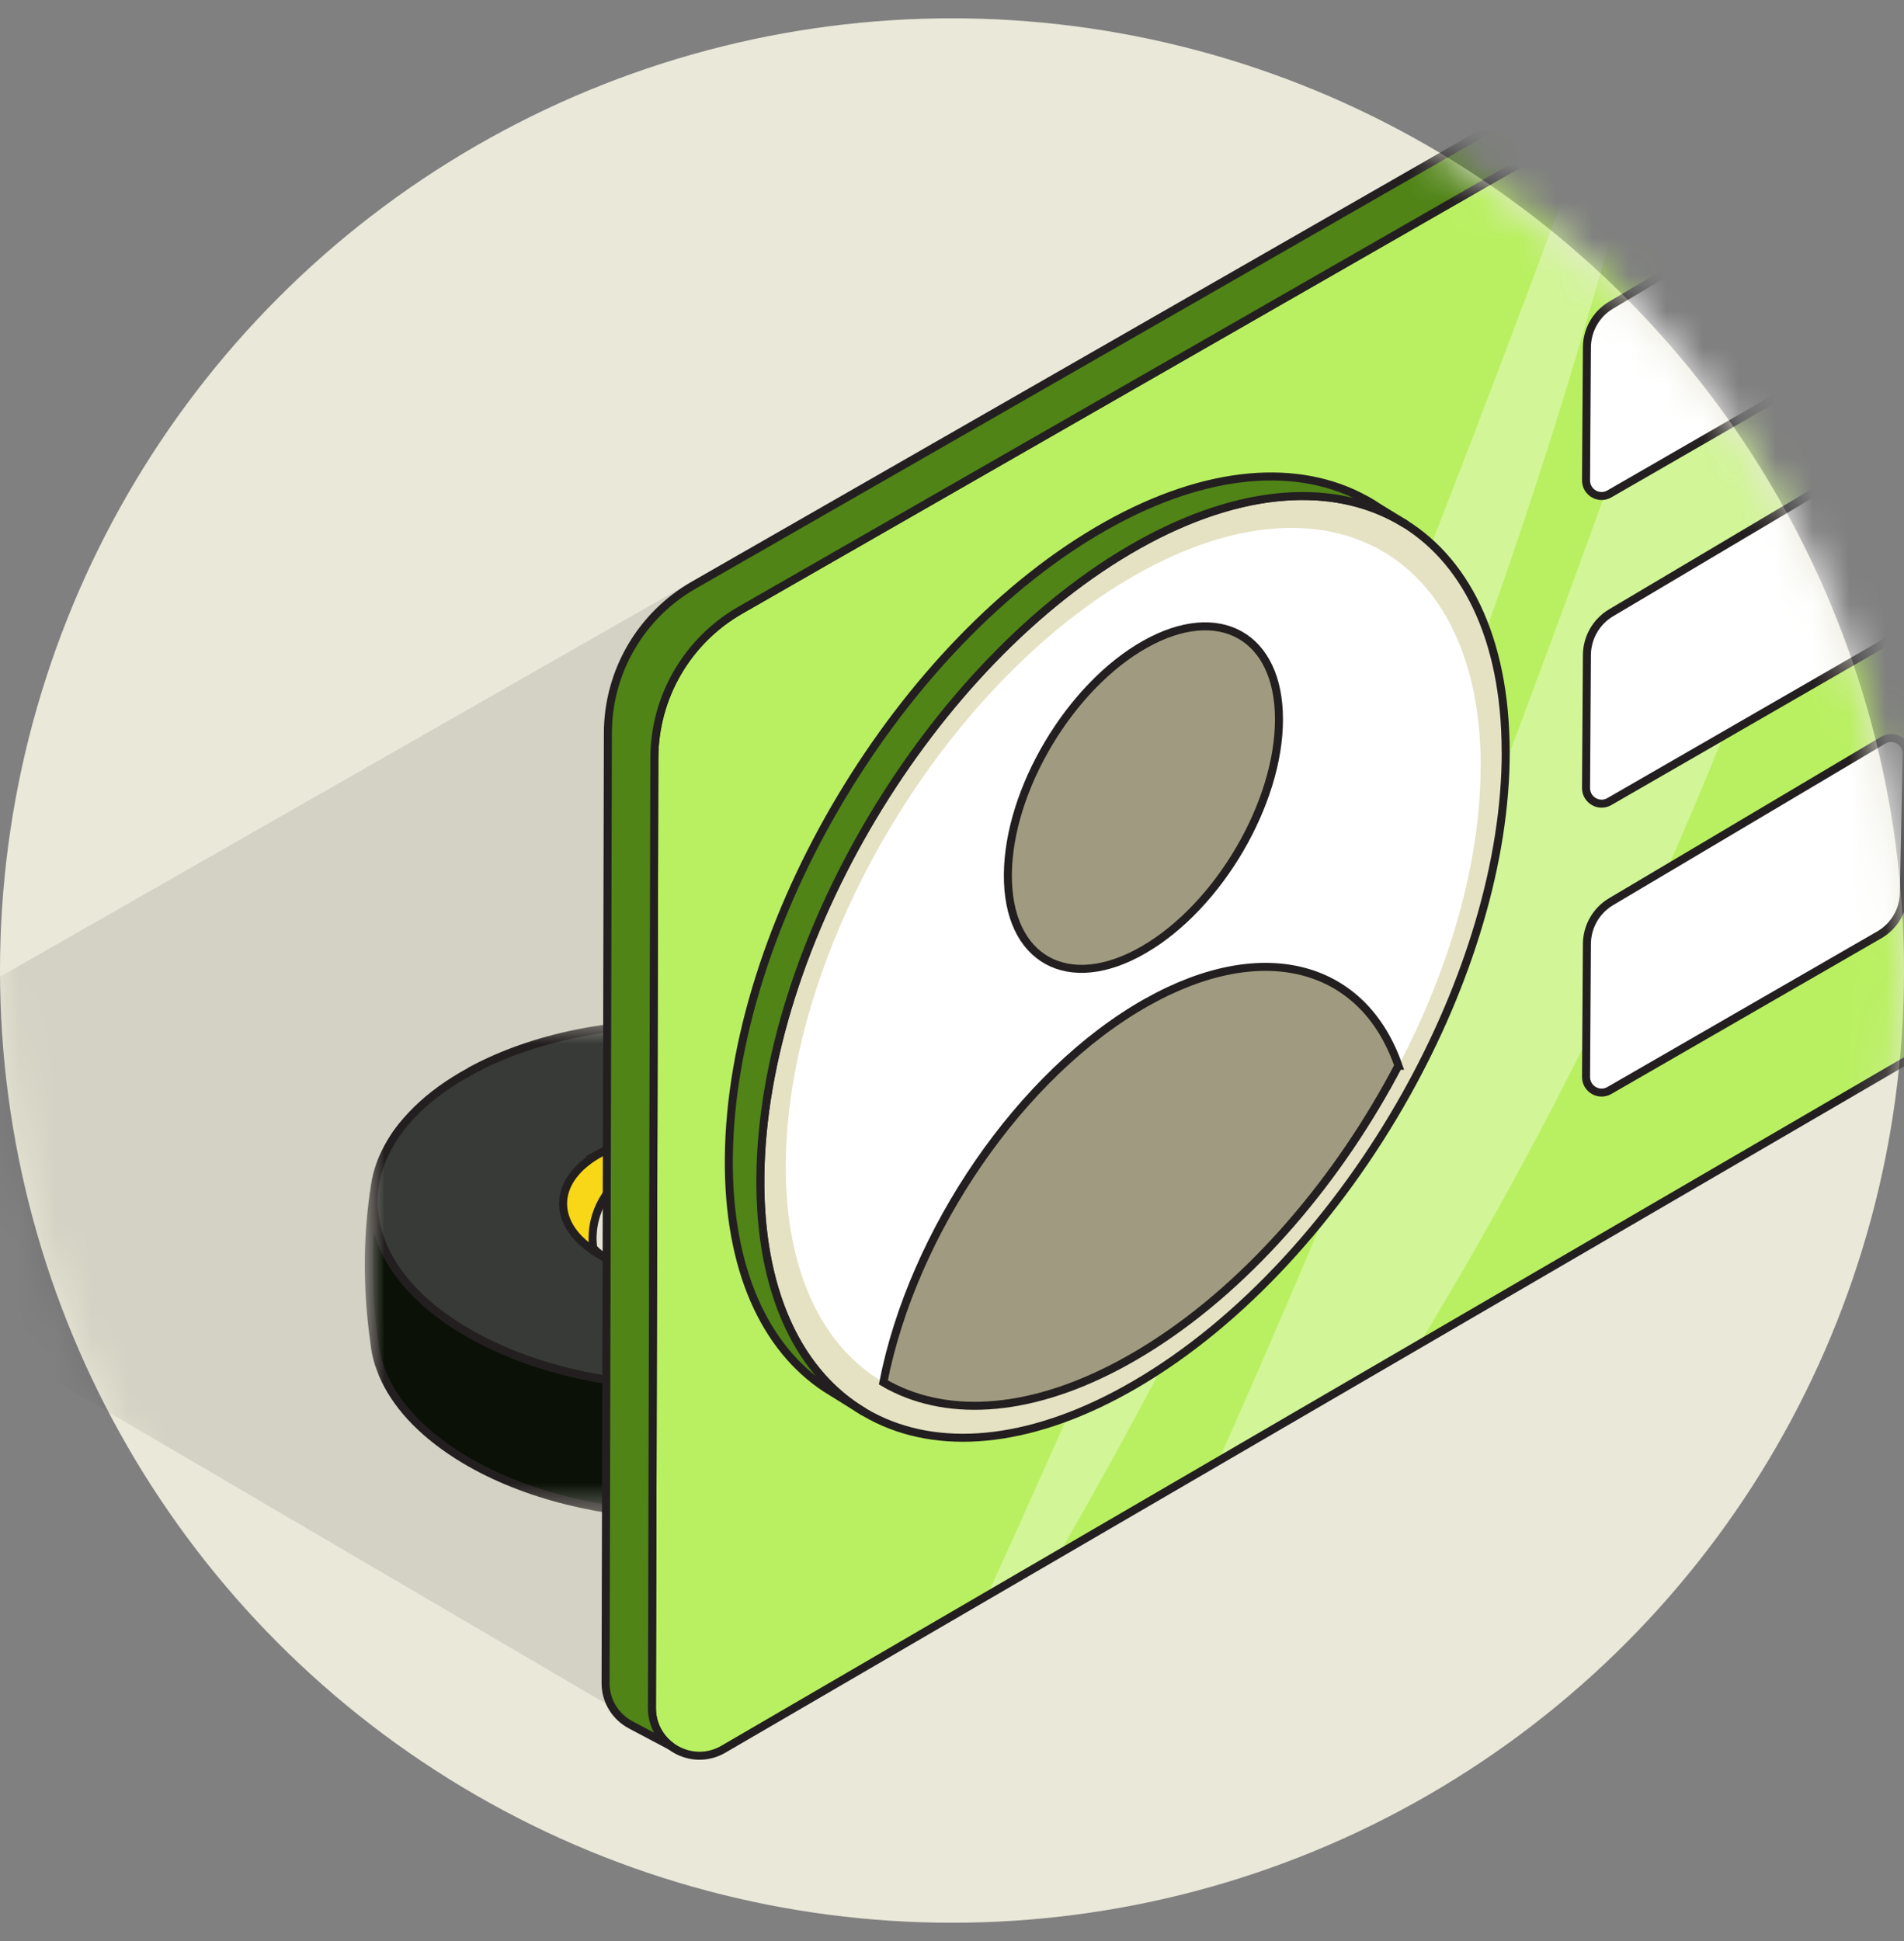 <svg width="52" height="53" viewBox="0 0 52 53" fill="none" xmlns="http://www.w3.org/2000/svg">
<rect x="0" y="0" width="52" height="53" fill="#808080" stroke="none"/>
<circle cx="26" cy="26.5" r="26" fill="#E9E8D9"/>
<mask id="mask0_421_90145" style="mask-type:alpha" maskUnits="userSpaceOnUse" x="0" y="0" width="52" height="53">
<circle cx="26" cy="26.5" r="26" fill="#E9E8D9"/>
</mask>
<g mask="url(#mask0_421_90145)">
<g clip-path="url(#clip0_421_90145)">
<path opacity="0.1" d="M54.697 19.557C42.398 28.578 30.103 37.603 17.807 46.625C17.648 46.742 17.488 46.858 17.329 46.975C8.626 41.877 -0.076 36.779 -8.777 31.68C7.592 22.336 23.962 12.991 40.33 3.645C40.755 3.897 41.18 4.15 41.605 4.403L54.638 12.165C54.66 14.628 54.677 17.091 54.697 19.557Z" fill="#0B1107"/>
<mask id="mask1_421_90145" style="mask-type:luminance" maskUnits="userSpaceOnUse" x="9" y="27" width="19" height="15">
<path d="M27.35 27.844H9.971V41.482H27.35V27.844Z" fill="white"/>
</mask>
<g mask="url(#mask1_421_90145)">
<path d="M12.859 29.238C16.29 27.381 21.677 27.555 24.878 29.584C26.52 30.622 27.278 31.952 27.165 33.251C27.165 33.303 27.156 33.355 27.148 33.41C27.139 33.46 27.13 33.51 27.119 33.562C27.102 33.656 27.08 33.75 27.049 33.839C27.032 33.909 27.01 33.974 26.986 34.04C26.986 34.049 26.982 34.057 26.978 34.064C26.951 34.138 26.921 34.208 26.886 34.278C26.886 34.282 26.886 34.286 26.88 34.293C26.849 34.362 26.816 34.43 26.779 34.502C26.738 34.578 26.688 34.655 26.64 34.731C26.609 34.783 26.574 34.833 26.54 34.883L26.461 34.99C26.422 35.045 26.378 35.099 26.332 35.152C26.273 35.224 26.21 35.293 26.147 35.361C26.086 35.422 26.027 35.485 25.966 35.546C25.957 35.55 25.951 35.559 25.944 35.566C25.872 35.633 25.796 35.701 25.722 35.764C25.585 35.882 25.434 35.997 25.275 36.111C25.247 36.13 25.218 36.148 25.188 36.169C25.129 36.209 25.068 36.25 25.005 36.289C24.892 36.364 24.776 36.435 24.654 36.503C21.349 38.369 15.998 38.312 12.685 36.333C11.626 35.699 10.909 34.953 10.527 34.169C10.501 34.116 10.479 34.062 10.455 34.009C10.429 33.944 10.403 33.876 10.381 33.811C10.34 33.704 10.309 33.595 10.283 33.482C10.268 33.419 10.257 33.355 10.246 33.294C10.237 33.236 10.231 33.181 10.224 33.124C10.218 33.068 10.211 33.015 10.209 32.961V32.946C10.2 32.861 10.202 32.782 10.209 32.697C10.209 32.595 10.22 32.49 10.237 32.388C10.244 32.335 10.255 32.285 10.263 32.233C10.285 32.13 10.309 32.026 10.342 31.926C10.359 31.875 10.374 31.823 10.394 31.773C10.429 31.668 10.477 31.566 10.525 31.466C10.573 31.37 10.625 31.27 10.686 31.171C10.776 31.019 10.876 30.877 10.991 30.735C11.031 30.685 11.068 30.642 11.109 30.596C11.148 30.55 11.194 30.502 11.238 30.454C11.279 30.411 11.323 30.365 11.368 30.321C11.368 30.321 11.368 30.321 11.373 30.315C11.77 29.925 12.262 29.563 12.862 29.242H12.855L12.859 29.238Z" fill="#383A37"/>
<path d="M12.859 29.238C16.29 27.381 21.677 27.555 24.878 29.584C26.52 30.622 27.278 31.952 27.165 33.251C27.165 33.303 27.156 33.355 27.148 33.41C27.139 33.46 27.13 33.51 27.119 33.562C27.102 33.656 27.08 33.75 27.049 33.839C27.032 33.909 27.01 33.974 26.986 34.04C26.986 34.049 26.982 34.057 26.978 34.064C26.951 34.138 26.921 34.208 26.886 34.278C26.886 34.282 26.886 34.286 26.88 34.293C26.849 34.362 26.816 34.43 26.779 34.502C26.738 34.578 26.688 34.655 26.64 34.731C26.609 34.783 26.574 34.833 26.54 34.883L26.461 34.99C26.422 35.045 26.378 35.099 26.332 35.152C26.273 35.224 26.21 35.293 26.147 35.361C26.086 35.422 26.027 35.485 25.966 35.546C25.957 35.55 25.951 35.559 25.944 35.566C25.872 35.633 25.796 35.701 25.722 35.764C25.585 35.882 25.434 35.997 25.275 36.111C25.247 36.13 25.218 36.148 25.188 36.169C25.129 36.209 25.068 36.25 25.005 36.289C24.892 36.364 24.776 36.435 24.654 36.503C21.349 38.369 15.998 38.312 12.685 36.333C11.626 35.699 10.909 34.953 10.527 34.169C10.501 34.116 10.479 34.062 10.455 34.009C10.429 33.944 10.403 33.876 10.381 33.811C10.34 33.704 10.309 33.595 10.283 33.482C10.268 33.419 10.257 33.355 10.246 33.294C10.237 33.236 10.231 33.181 10.224 33.124C10.218 33.068 10.211 33.015 10.209 32.961V32.946C10.2 32.861 10.202 32.782 10.209 32.697C10.209 32.595 10.22 32.49 10.237 32.388C10.244 32.335 10.255 32.285 10.263 32.233C10.285 32.13 10.309 32.026 10.342 31.926C10.359 31.875 10.374 31.823 10.394 31.773C10.429 31.668 10.477 31.566 10.525 31.466C10.573 31.37 10.625 31.27 10.686 31.171C10.776 31.019 10.876 30.877 10.991 30.735C11.031 30.685 11.068 30.642 11.109 30.596C11.148 30.55 11.194 30.502 11.238 30.454C11.279 30.411 11.323 30.365 11.368 30.321C11.368 30.321 11.368 30.321 11.373 30.315C11.77 29.925 12.262 29.563 12.862 29.242H12.855L12.859 29.238Z" stroke="#231F20" stroke-width="0.219" stroke-miterlimit="10"/>
<path d="M16.412 31.473C16.718 31.309 17.062 31.183 17.428 31.1C18.444 30.867 19.619 30.947 20.543 31.32C20.746 31.403 20.937 31.497 21.112 31.608C21.938 32.131 22.191 32.85 21.879 33.478C21.727 33.785 21.441 34.073 21.025 34.308C19.734 35.036 17.644 35.015 16.347 34.241C16.131 34.11 15.952 33.968 15.806 33.82C15.076 33.059 15.283 32.085 16.415 31.473H16.412Z" fill="#F7D717"/>
<path d="M16.412 31.473C16.718 31.309 17.062 31.183 17.428 31.1C18.444 30.867 19.619 30.947 20.543 31.32C20.746 31.403 20.937 31.497 21.112 31.608C21.938 32.131 22.191 32.85 21.879 33.478C21.727 33.785 21.441 34.073 21.025 34.308C19.734 35.036 17.644 35.015 16.347 34.241C16.131 34.11 15.952 33.968 15.806 33.82C15.076 33.059 15.283 32.085 16.415 31.473H16.412Z" stroke="#231F20" stroke-width="0.219" stroke-miterlimit="10"/>
<path d="M17.598 31.743C18.012 31.544 18.474 31.446 18.923 31.47C19.4 31.499 19.869 31.664 20.272 31.93C20.909 32.355 21.373 33.027 21.419 33.785C21.288 34.051 21.044 34.297 20.684 34.498C19.575 35.126 17.781 35.106 16.667 34.441C16.482 34.33 16.327 34.208 16.203 34.08C16.183 33.944 16.178 33.807 16.189 33.667C16.248 32.791 16.843 32.102 17.6 31.743H17.598Z" fill="#E5E4D5"/>
<path d="M17.598 31.743C18.012 31.544 18.474 31.446 18.923 31.47C19.4 31.499 19.869 31.664 20.272 31.93C20.909 32.355 21.373 33.027 21.419 33.785C21.288 34.051 21.044 34.297 20.684 34.498C19.575 35.126 17.781 35.106 16.667 34.441C16.482 34.33 16.327 34.208 16.203 34.08C16.183 33.944 16.178 33.807 16.189 33.667C16.248 32.791 16.843 32.102 17.6 31.743H17.598Z" stroke="#231F20" stroke-width="0.219" stroke-miterlimit="10"/>
<path d="M27.245 34.864C27.24 35.446 27.214 35.999 27.175 36.52C27.175 36.605 27.175 36.688 27.164 36.771C27.164 36.823 27.155 36.876 27.147 36.93C27.138 36.978 27.129 37.03 27.118 37.083C27.099 37.174 27.079 37.268 27.049 37.359C27.031 37.429 27.007 37.495 26.985 37.56C26.985 37.569 26.981 37.577 26.977 37.584C26.951 37.658 26.92 37.728 26.885 37.797C26.885 37.802 26.885 37.806 26.879 37.813C26.848 37.883 26.815 37.952 26.776 38.022C26.735 38.098 26.685 38.175 26.634 38.251C26.604 38.303 26.571 38.353 26.534 38.404L26.456 38.51C26.414 38.563 26.371 38.619 26.327 38.672C26.268 38.744 26.207 38.813 26.142 38.881C26.083 38.944 26.022 39.005 25.961 39.066C25.952 39.071 25.946 39.077 25.941 39.086C25.869 39.153 25.793 39.221 25.719 39.284C25.582 39.402 25.431 39.517 25.272 39.629C25.242 39.648 25.215 39.666 25.185 39.687C25.126 39.727 25.065 39.768 25.002 39.805C24.889 39.879 24.773 39.951 24.651 40.019C21.346 41.885 15.995 41.83 12.682 39.849C11.623 39.214 10.905 38.469 10.524 37.684C10.498 37.632 10.476 37.577 10.452 37.525C10.426 37.46 10.4 37.392 10.378 37.329C10.337 37.222 10.306 37.113 10.28 37C10.265 36.937 10.254 36.873 10.245 36.812C10.236 36.754 10.23 36.699 10.223 36.642C10.125 35.953 10.058 35.145 10.075 34.24C10.09 33.632 10.138 33.07 10.212 32.568C10.212 32.612 10.206 32.658 10.206 32.701C10.199 32.786 10.197 32.865 10.206 32.95C10.206 32.954 10.206 32.959 10.206 32.965C10.206 33.02 10.214 33.072 10.221 33.129C10.228 33.183 10.236 33.24 10.243 33.299C10.256 33.357 10.267 33.423 10.278 33.484C10.306 33.595 10.337 33.704 10.376 33.813C10.398 33.878 10.424 33.944 10.45 34.009C10.474 34.064 10.496 34.116 10.522 34.168C10.903 34.953 11.62 35.703 12.68 36.333C15.995 38.314 21.346 38.371 24.649 36.503C24.773 36.433 24.886 36.363 25 36.289C25.063 36.252 25.124 36.209 25.183 36.172C25.213 36.152 25.242 36.132 25.27 36.113C25.427 35.999 25.577 35.886 25.717 35.768C25.795 35.705 25.869 35.637 25.939 35.57C25.946 35.563 25.952 35.555 25.959 35.55C25.976 35.533 25.989 35.517 26.007 35.5C26.052 35.454 26.098 35.409 26.14 35.365C26.205 35.297 26.268 35.228 26.325 35.156C26.369 35.103 26.412 35.049 26.454 34.992L26.532 34.885C26.567 34.84 26.602 34.787 26.632 34.733C26.68 34.657 26.728 34.58 26.774 34.504C26.811 34.434 26.844 34.367 26.876 34.297C26.876 34.29 26.881 34.286 26.883 34.282C26.916 34.21 26.948 34.14 26.974 34.066C26.979 34.059 26.983 34.051 26.983 34.044C27.007 33.977 27.029 33.911 27.046 33.841C27.077 33.75 27.099 33.658 27.116 33.565C27.127 33.512 27.136 33.462 27.145 33.412C27.153 33.357 27.16 33.305 27.162 33.253C27.173 33.131 27.177 33.009 27.171 32.887C27.216 33.501 27.245 34.162 27.24 34.864L27.245 34.868V34.864Z" fill="#0B1107"/>
<path d="M27.245 34.864C27.24 35.446 27.214 35.999 27.175 36.52C27.175 36.605 27.175 36.688 27.164 36.771C27.164 36.823 27.155 36.876 27.147 36.93C27.138 36.978 27.129 37.03 27.118 37.083C27.099 37.174 27.079 37.268 27.049 37.359C27.031 37.429 27.007 37.495 26.985 37.56C26.985 37.569 26.981 37.577 26.977 37.584C26.951 37.658 26.92 37.728 26.885 37.797C26.885 37.802 26.885 37.806 26.879 37.813C26.848 37.883 26.815 37.952 26.776 38.022C26.735 38.098 26.685 38.175 26.634 38.251C26.604 38.303 26.571 38.353 26.534 38.404L26.456 38.51C26.414 38.563 26.371 38.619 26.327 38.672C26.268 38.744 26.207 38.813 26.142 38.881C26.083 38.944 26.022 39.005 25.961 39.066C25.952 39.071 25.946 39.077 25.941 39.086C25.869 39.153 25.793 39.221 25.719 39.284C25.582 39.402 25.431 39.517 25.272 39.629C25.242 39.648 25.215 39.666 25.185 39.687C25.126 39.727 25.065 39.768 25.002 39.805C24.889 39.879 24.773 39.951 24.651 40.019C21.346 41.885 15.995 41.83 12.682 39.849C11.623 39.214 10.905 38.469 10.524 37.684C10.498 37.632 10.476 37.577 10.452 37.525C10.426 37.46 10.4 37.392 10.378 37.329C10.337 37.222 10.306 37.113 10.28 37C10.265 36.937 10.254 36.873 10.245 36.812C10.236 36.754 10.23 36.699 10.223 36.642C10.125 35.953 10.058 35.145 10.075 34.24C10.09 33.632 10.138 33.07 10.212 32.568C10.212 32.612 10.206 32.658 10.206 32.701C10.199 32.786 10.197 32.865 10.206 32.95C10.206 32.954 10.206 32.959 10.206 32.965C10.206 33.02 10.214 33.072 10.221 33.129C10.228 33.183 10.236 33.24 10.243 33.299C10.256 33.357 10.267 33.423 10.278 33.484C10.306 33.595 10.337 33.704 10.376 33.813C10.398 33.878 10.424 33.944 10.45 34.009C10.474 34.064 10.496 34.116 10.522 34.168C10.903 34.953 11.62 35.703 12.68 36.333C15.995 38.314 21.346 38.371 24.649 36.503C24.773 36.433 24.886 36.363 25 36.289C25.063 36.252 25.124 36.209 25.183 36.172C25.213 36.152 25.242 36.132 25.27 36.113C25.427 35.999 25.577 35.886 25.717 35.768C25.795 35.705 25.869 35.637 25.939 35.57C25.946 35.563 25.952 35.555 25.959 35.55C25.976 35.533 25.989 35.517 26.007 35.5C26.052 35.454 26.098 35.409 26.14 35.365C26.205 35.297 26.268 35.228 26.325 35.156C26.369 35.103 26.412 35.049 26.454 34.992L26.532 34.885C26.567 34.84 26.602 34.787 26.632 34.733C26.68 34.657 26.728 34.58 26.774 34.504C26.811 34.434 26.844 34.367 26.876 34.297C26.876 34.29 26.881 34.286 26.883 34.282C26.916 34.21 26.948 34.14 26.974 34.066C26.979 34.059 26.983 34.051 26.983 34.044C27.007 33.977 27.029 33.911 27.046 33.841C27.077 33.75 27.099 33.658 27.116 33.565C27.127 33.512 27.136 33.462 27.145 33.412C27.153 33.357 27.16 33.305 27.162 33.253C27.173 33.131 27.177 33.009 27.171 32.887C27.216 33.501 27.245 34.162 27.24 34.864L27.245 34.868V34.864Z" stroke="#231F20" stroke-width="0.219" stroke-miterlimit="10"/>
</g>
<path d="M54.742 25.546C54.751 26.688 54.147 27.748 53.162 28.323C48.36 31.116 43.56 33.91 38.761 36.704C36.929 37.768 35.103 38.832 33.274 39.895C31.822 40.741 30.375 41.585 28.923 42.428C28.267 42.812 27.611 43.193 26.955 43.575H26.953C24.555 44.972 22.153 46.369 19.755 47.764C18.89 48.268 17.802 47.642 17.807 46.639V46.624C17.826 37.982 17.848 29.341 17.87 20.701C17.874 19.033 18.768 17.494 20.215 16.664C27.345 12.577 34.475 8.49 41.605 4.403C42.215 4.054 42.826 3.703 43.436 3.354C43.97 3.047 44.504 2.74 45.038 2.437C46.158 1.794 47.275 1.153 48.395 0.512C49.589 -0.175 50.788 -0.859 51.983 -1.544C52.458 -1.816 52.985 -1.833 53.434 -1.663C54.06 -1.426 54.54 -0.835 54.544 -0.072C54.577 4.006 54.607 8.084 54.638 12.165C54.66 14.628 54.677 17.091 54.697 19.556C54.712 21.553 54.727 23.55 54.742 25.546Z" fill="#B9F061"/>
<path opacity="0.34" d="M53.434 -1.664C51.623 7.807 48.292 19.102 42.071 30.866C40.992 32.905 39.885 34.851 38.758 36.704C36.929 37.768 35.1 38.831 33.272 39.897C33.965 38.339 34.653 36.758 35.34 35.156C35.34 35.156 37.012 31.257 38.66 27.168C40.713 22.08 44.218 12.733 48.392 0.512C49.587 -0.173 50.786 -0.86 51.98 -1.544C52.455 -1.816 52.983 -1.834 53.432 -1.662L53.434 -1.664Z" fill="white"/>
<path d="M43.34 25.773C43.332 26.983 43.325 28.195 43.316 29.405C43.316 29.734 43.669 29.939 43.953 29.776C46.41 28.359 48.866 26.944 51.323 25.527C51.732 25.292 51.99 24.856 51.998 24.383C52.022 23.116 52.048 21.85 52.072 20.584C52.079 20.25 51.717 20.041 51.432 20.211C48.955 21.68 46.477 23.151 44.001 24.62C43.593 24.862 43.343 25.3 43.34 25.773Z" fill="white"/>
<path d="M43.34 25.773C43.332 26.983 43.325 28.195 43.316 29.405C43.316 29.734 43.669 29.939 43.953 29.776C46.41 28.359 48.866 26.944 51.323 25.527C51.732 25.292 51.99 24.856 51.998 24.383C52.022 23.116 52.048 21.85 52.072 20.584C52.079 20.25 51.717 20.041 51.432 20.211C48.955 21.68 46.477 23.151 44.001 24.62C43.593 24.862 43.343 25.3 43.34 25.773Z" stroke="#231F20" stroke-width="0.219" stroke-linecap="round" stroke-linejoin="round"/>
<path d="M43.34 17.885C43.332 19.095 43.325 20.306 43.316 21.516C43.316 21.845 43.669 22.05 43.953 21.887C46.41 20.47 48.866 19.055 51.323 17.639C51.732 17.403 51.99 16.967 51.998 16.494C52.022 15.228 52.048 13.961 52.072 12.695C52.079 12.361 51.717 12.152 51.432 12.322C48.955 13.791 46.477 15.263 44.001 16.732C43.593 16.974 43.343 17.412 43.34 17.885Z" fill="white"/>
<path d="M43.34 17.885C43.332 19.095 43.325 20.306 43.316 21.516C43.316 21.845 43.669 22.05 43.953 21.887C46.41 20.47 48.866 19.055 51.323 17.639C51.732 17.403 51.99 16.967 51.998 16.494C52.022 15.228 52.048 13.961 52.072 12.695C52.079 12.361 51.717 12.152 51.432 12.322C48.955 13.791 46.477 15.263 44.001 16.732C43.593 16.974 43.343 17.412 43.34 17.885Z" stroke="#231F20" stroke-width="0.219" stroke-linecap="round" stroke-linejoin="round"/>
<path d="M43.34 9.484C43.332 10.694 43.325 11.906 43.316 13.116C43.316 13.445 43.669 13.65 43.953 13.486C46.41 12.07 48.866 10.655 51.323 9.238C51.732 9.003 51.99 8.567 51.998 8.094C52.022 6.827 52.048 5.561 52.072 4.294C52.079 3.961 51.717 3.752 51.432 3.922C48.955 5.391 46.477 6.862 44.001 8.331C43.593 8.573 43.343 9.011 43.34 9.484Z" fill="white"/>
<path d="M43.34 9.484C43.332 10.694 43.325 11.906 43.316 13.116C43.316 13.445 43.669 13.65 43.953 13.486C46.41 12.07 48.866 10.655 51.323 9.238C51.732 9.003 51.99 8.567 51.998 8.094C52.022 6.827 52.048 5.561 52.072 4.294C52.079 3.961 51.717 3.752 51.432 3.922C48.955 5.391 46.477 6.862 44.001 8.331C43.593 8.573 43.343 9.011 43.34 9.484Z" stroke="#231F20" stroke-width="0.219" stroke-linecap="round" stroke-linejoin="round"/>
<path opacity="0.34" d="M45.038 2.436C44.114 6.191 42.994 10.11 41.644 14.158C37.987 25.122 33.464 34.552 28.923 42.427C28.267 42.811 27.611 43.192 26.955 43.574C30.277 36.276 33.571 28.636 36.792 20.654C39.162 14.775 41.374 9.003 43.438 3.353C43.972 3.046 44.506 2.741 45.038 2.436Z" fill="white"/>
<path d="M51.983 -1.546C41.394 4.523 30.805 10.593 20.215 16.662C18.768 17.49 17.874 19.029 17.87 20.696C17.848 29.343 17.826 37.99 17.805 46.637C17.802 47.64 18.888 48.266 19.756 47.762C30.89 41.282 42.026 34.801 53.16 28.319C54.147 27.743 54.751 26.686 54.742 25.544C54.677 17.004 54.612 8.463 54.544 -0.075C54.533 -1.385 53.119 -2.198 51.983 -1.546Z" stroke="#231F20" stroke-width="0.219" stroke-linecap="round" stroke-linejoin="round"/>
<path d="M41.123 20.523C41.125 23.522 40.094 26.859 38.403 29.88C36.559 33.176 33.93 36.099 30.996 37.806C28.276 39.388 25.802 39.635 23.968 38.752C21.974 37.795 20.736 35.504 20.764 32.156C20.817 25.769 25.457 18.035 31.079 14.881C36.641 11.76 41.116 14.284 41.121 20.52L41.123 20.523Z" fill="#E5E1C3"/>
<path d="M40.436 20.919C40.438 23.537 39.597 26.43 38.195 29.1C38.099 29.281 38.001 29.464 37.901 29.642C36.183 32.714 33.731 35.441 30.998 37.032C28.463 38.507 26.157 38.734 24.448 37.915C24.339 37.862 24.232 37.806 24.129 37.745C22.457 36.768 21.437 34.704 21.461 31.765C21.509 25.811 25.838 18.602 31.078 15.662C36.266 12.752 40.436 15.106 40.44 20.919H40.436Z" fill="white"/>
<path d="M41.123 20.523C41.125 23.522 40.094 26.859 38.403 29.88C36.559 33.176 33.93 36.099 30.996 37.806C28.276 39.388 25.802 39.635 23.968 38.752C21.974 37.795 20.736 35.504 20.764 32.156C20.817 25.769 25.457 18.035 31.079 14.881C36.641 11.76 41.116 14.284 41.121 20.52L41.123 20.523Z" stroke="#231F20" stroke-width="0.219" stroke-miterlimit="10"/>
<path d="M27.526 23.873C27.506 26.209 29.182 27.129 31.246 25.926C33.291 24.736 34.932 21.922 34.93 19.64C34.93 17.371 33.302 16.453 31.277 17.589C29.232 18.735 27.545 21.549 27.526 23.871V23.873Z" fill="#A09B80"/>
<path d="M27.526 23.873C27.506 26.209 29.182 27.129 31.246 25.926C33.291 24.736 34.932 21.922 34.93 19.64C34.93 17.371 33.302 16.453 31.277 17.589C29.232 18.735 27.545 21.549 27.526 23.871V23.873Z" stroke="#231F20" stroke-width="0.219" stroke-miterlimit="10"/>
<path d="M38.191 29.1C38.095 29.281 37.997 29.464 37.897 29.643C36.179 32.714 33.727 35.441 30.993 37.032C28.458 38.508 26.152 38.735 24.443 37.915C24.334 37.863 24.227 37.806 24.125 37.745C24.927 33.651 27.87 29.303 31.327 27.363C34.544 25.558 37.254 26.378 38.193 29.1H38.191Z" fill="#A09B80"/>
<path d="M38.191 29.1C38.095 29.281 37.997 29.464 37.897 29.643C36.179 32.714 33.727 35.441 30.993 37.032C28.458 38.508 26.152 38.735 24.443 37.915C24.334 37.863 24.227 37.806 24.125 37.745C24.927 33.651 27.87 29.303 31.327 27.363C34.544 25.558 37.254 26.378 38.193 29.1H38.191Z" stroke="#231F20" stroke-width="0.219" stroke-miterlimit="10"/>
<path d="M23.575 38.541C23.527 38.51 23.482 38.482 23.434 38.451C23.482 38.482 23.527 38.51 23.575 38.538V38.541Z" stroke="#231F20" stroke-width="0.219" stroke-linecap="round" stroke-linejoin="round"/>
<path d="M37.663 13.867C37.883 14.002 38.103 14.135 38.321 14.272C36.497 13.165 33.931 13.283 31.08 14.883C25.459 18.037 20.818 25.768 20.766 32.157C20.742 35.193 21.758 37.36 23.434 38.452C23.205 38.31 22.976 38.169 22.749 38.027C22.686 37.988 22.623 37.949 22.562 37.909C22.56 37.909 22.558 37.907 22.553 37.905C20.888 36.809 19.879 34.648 19.905 31.623C19.957 25.236 24.598 17.503 30.219 14.349C32.99 12.794 35.488 12.64 37.299 13.645C37.299 13.645 37.303 13.645 37.306 13.647C37.428 13.714 37.548 13.788 37.663 13.867Z" fill="#508417"/>
<path d="M37.663 13.867C37.883 14.002 38.103 14.135 38.321 14.272C36.497 13.165 33.931 13.283 31.08 14.883C25.459 18.037 20.818 25.768 20.766 32.157C20.742 35.193 21.758 37.36 23.434 38.452C23.205 38.31 22.976 38.169 22.749 38.027C22.686 37.988 22.623 37.949 22.562 37.909C22.56 37.909 22.558 37.907 22.553 37.905C20.888 36.809 19.879 34.648 19.905 31.623C19.957 25.236 24.598 17.503 30.219 14.349C32.99 12.794 35.488 12.64 37.299 13.645C37.299 13.645 37.303 13.645 37.306 13.647C37.428 13.714 37.548 13.788 37.663 13.867Z" stroke="#231F20" stroke-width="0.219" stroke-linecap="round" stroke-linejoin="round"/>
<path d="M38.377 14.304C38.359 14.293 38.34 14.28 38.322 14.271C38.34 14.282 38.359 14.293 38.377 14.304Z" stroke="#231F20" stroke-width="0.219" stroke-linecap="round" stroke-linejoin="round"/>
<path d="M53.581 -1.6C53.102 -1.835 52.513 -1.848 51.984 -1.545C41.395 4.525 30.805 10.594 20.216 16.664C18.771 17.493 17.875 19.032 17.871 20.699C17.849 29.346 17.827 37.993 17.805 46.64C17.805 47.076 18.01 47.44 18.311 47.671C17.949 47.481 17.59 47.29 17.228 47.098C16.827 46.886 16.539 46.468 16.539 45.951C16.561 37.304 16.583 28.657 16.602 20.01C16.607 18.343 17.5 16.804 18.948 15.976C29.541 9.905 40.13 3.834 50.719 -2.234C50.994 -2.391 51.284 -2.463 51.567 -2.463C51.805 -2.463 52.038 -2.413 52.252 -2.319C52.343 -2.28 52.433 -2.232 52.516 -2.177C52.871 -1.986 53.224 -1.794 53.581 -1.6Z" fill="#508417"/>
<path d="M53.581 -1.6C53.102 -1.835 52.513 -1.848 51.984 -1.545C41.395 4.525 30.805 10.594 20.216 16.664C18.771 17.493 17.875 19.032 17.871 20.699C17.849 29.346 17.827 37.993 17.805 46.64C17.805 47.076 18.01 47.44 18.311 47.671C17.949 47.481 17.59 47.29 17.228 47.098C16.827 46.886 16.539 46.468 16.539 45.951C16.561 37.304 16.583 28.657 16.602 20.01C16.607 18.343 17.5 16.804 18.948 15.976C29.541 9.905 40.13 3.834 50.719 -2.234C50.994 -2.391 51.284 -2.463 51.567 -2.463C51.805 -2.463 52.038 -2.413 52.252 -2.319C52.343 -2.28 52.433 -2.232 52.516 -2.177C52.871 -1.986 53.224 -1.794 53.581 -1.6Z" stroke="#231F20" stroke-width="0.219" stroke-linecap="round" stroke-linejoin="round"/>
</g>
</g>
<defs>
<clipPath id="clip0_421_90145">
<rect width="63.629" height="50.622" fill="white" transform="translate(-8.777 -2.572)"/>
</clipPath>
</defs>
</svg>

